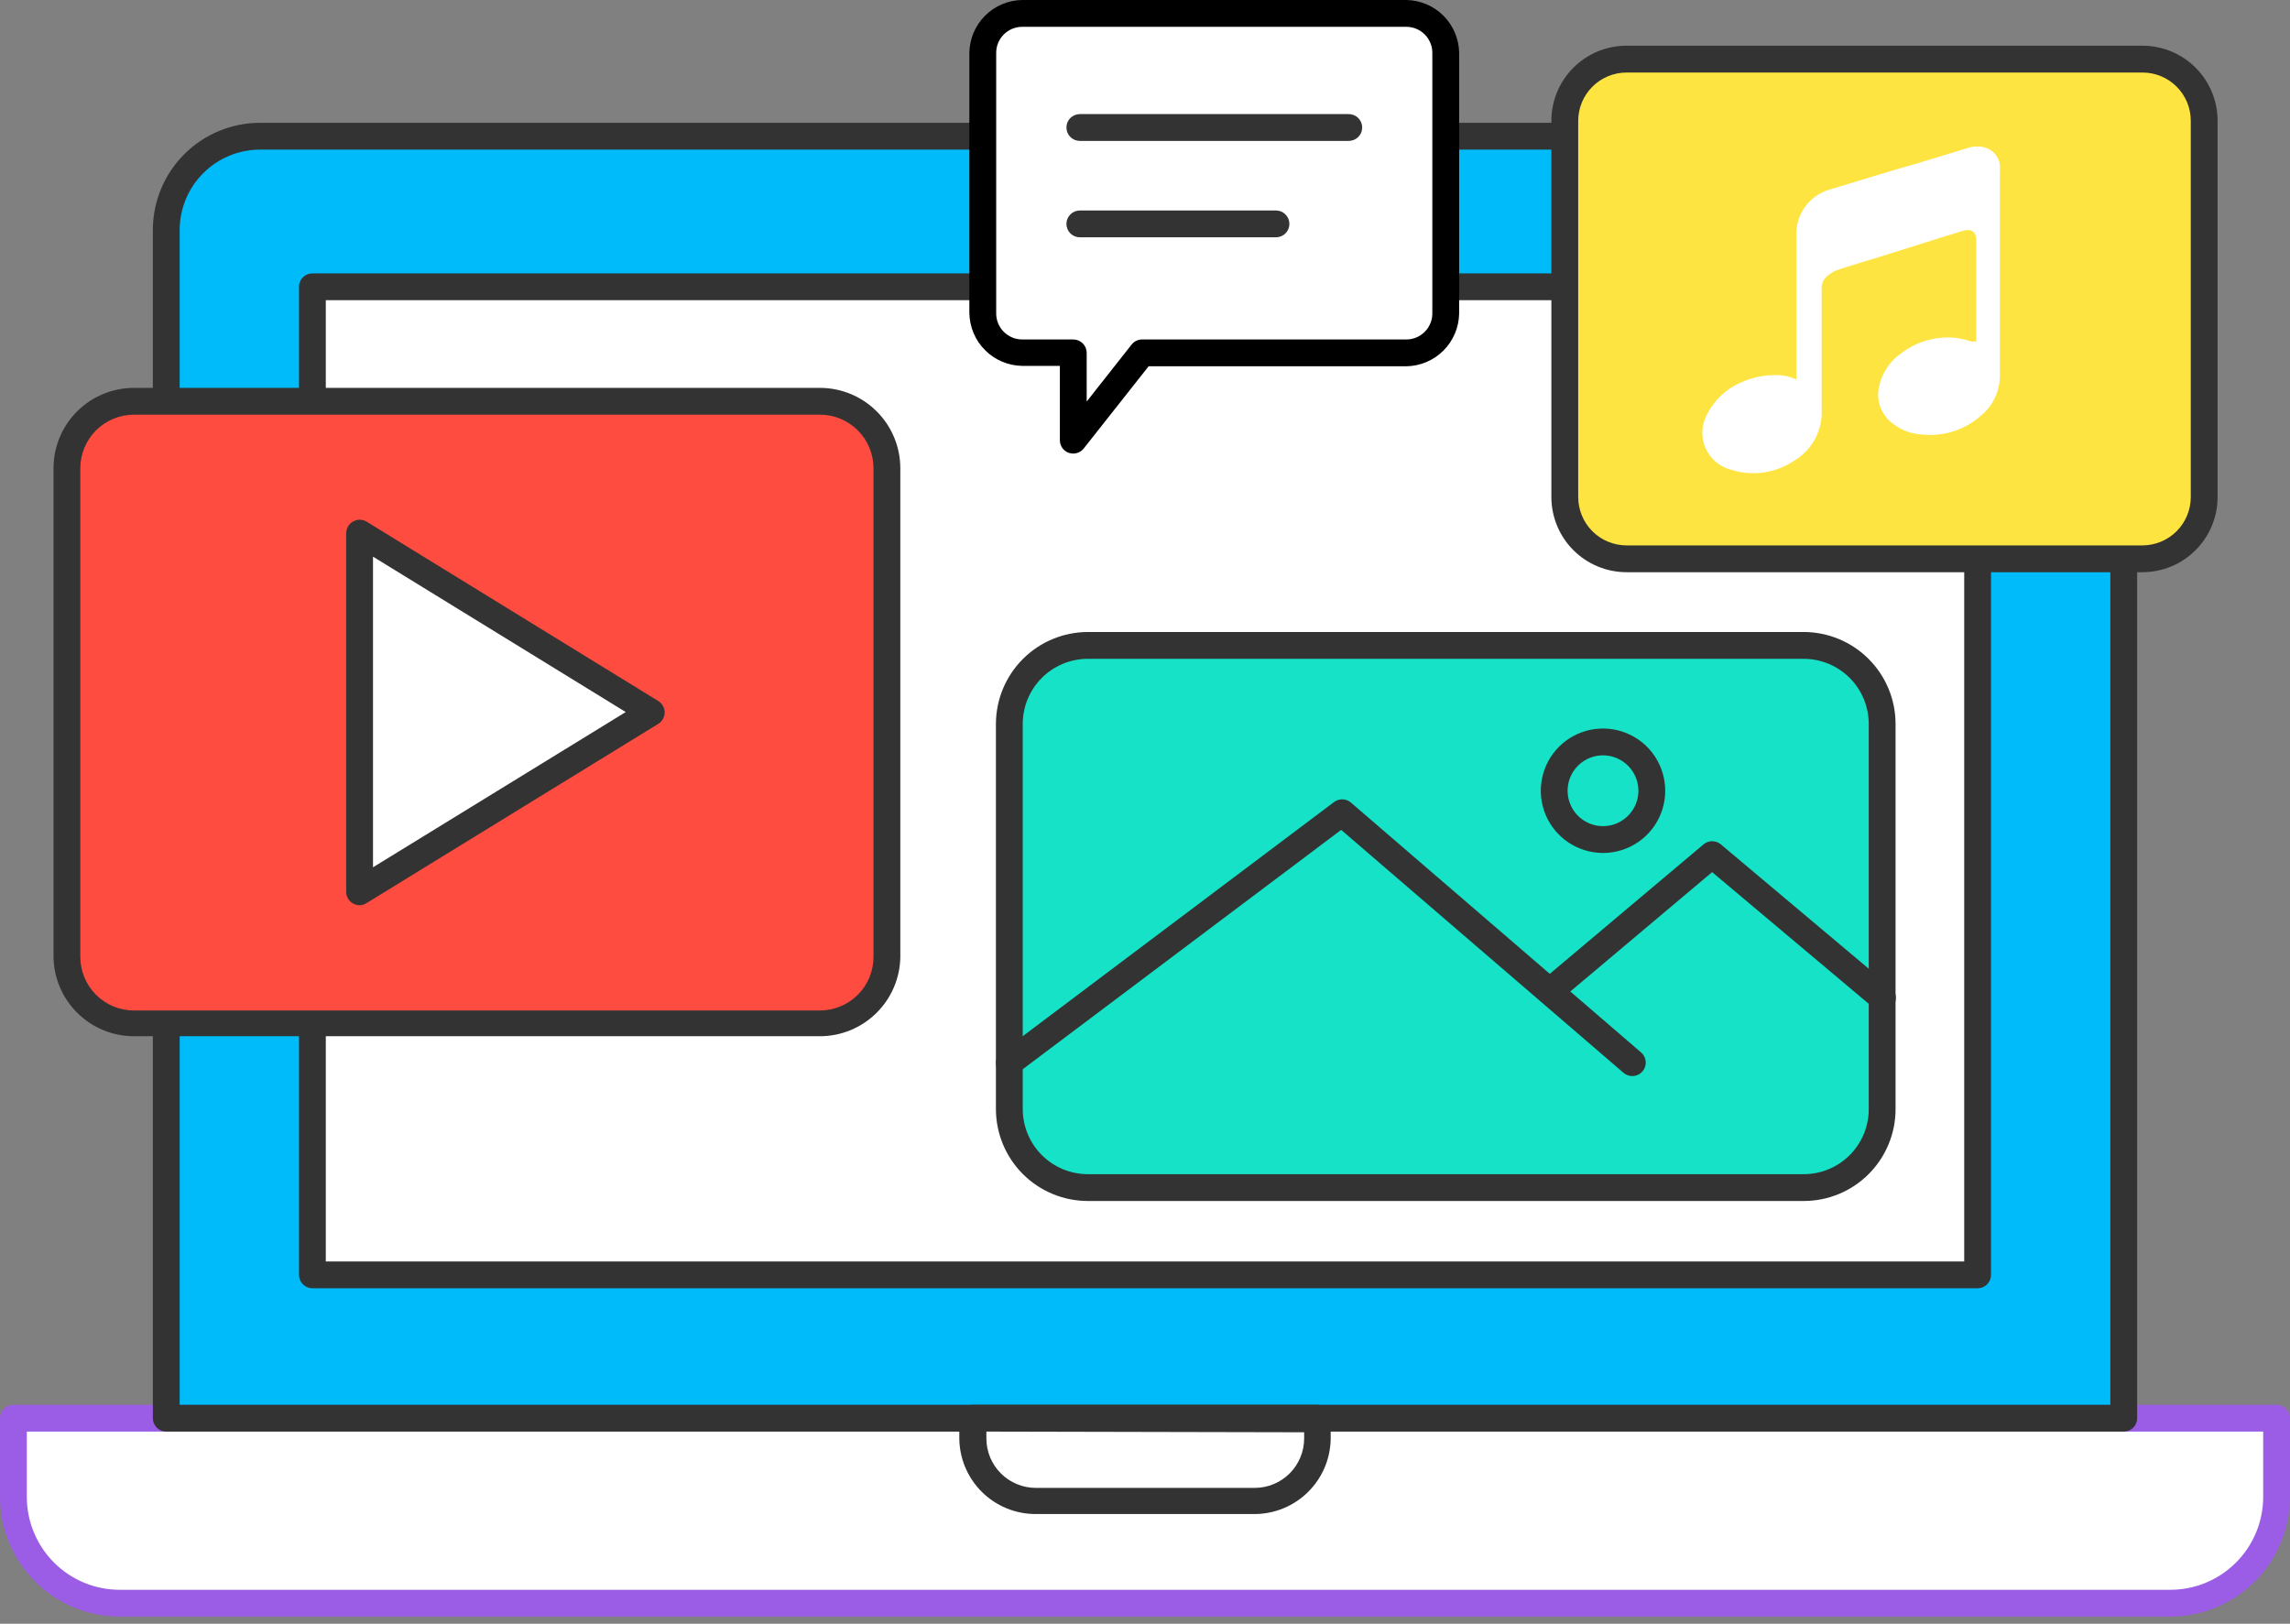 <svg width="110" height="78" viewBox="0 0 110 78" fill="none" xmlns="http://www.w3.org/2000/svg">
<rect x="0" y="0" width="110" height="78" fill="#808080" stroke="none"/>
<path d="M0.644 68.126H109.355V71.906C109.355 73.26 108.817 74.559 107.86 75.517C106.902 76.475 105.603 77.013 104.248 77.013H5.751C4.396 77.013 3.097 76.475 2.139 75.517C1.182 74.559 0.644 73.26 0.644 71.906V68.126Z" fill="white"/>
<path d="M104.249 77.657H5.751C4.228 77.655 2.767 77.05 1.689 75.973C0.611 74.896 0.003 73.436 0 71.912V68.125C0 67.954 0.068 67.791 0.189 67.67C0.309 67.549 0.473 67.481 0.644 67.481H109.356C109.527 67.481 109.691 67.549 109.811 67.67C109.932 67.791 110 67.954 110 68.125V71.912C109.997 73.436 109.389 74.896 108.311 75.973C107.233 77.05 105.772 77.655 104.249 77.657ZM1.288 68.769V71.912C1.29 73.095 1.761 74.228 2.598 75.064C3.434 75.9 4.569 76.369 5.751 76.369H104.249C105.431 76.369 106.566 75.9 107.402 75.064C108.239 74.228 108.71 73.095 108.712 71.912V68.769H1.288Z" fill="#9B5DE5"/>
<path d="M12.495 6.518H97.506C98.702 6.518 99.849 6.993 100.694 7.838C101.54 8.683 102.015 9.83 102.015 11.026V68.1H7.986V11.052C7.983 10.457 8.097 9.868 8.322 9.318C8.547 8.768 8.879 8.268 9.298 7.847C9.717 7.426 10.215 7.091 10.763 6.863C11.312 6.635 11.9 6.518 12.495 6.518Z" fill="#00BBF9"/>
<path d="M102.014 68.769H7.986C7.815 68.769 7.651 68.701 7.53 68.581C7.41 68.46 7.342 68.296 7.342 68.125V11.051C7.342 9.685 7.885 8.374 8.851 7.408C9.817 6.442 11.128 5.899 12.494 5.899H97.506C98.872 5.899 100.183 6.442 101.149 7.408C102.115 8.374 102.658 9.685 102.658 11.051V68.125C102.658 68.296 102.59 68.46 102.469 68.581C102.349 68.701 102.185 68.769 102.014 68.769ZM8.63 67.481H101.37V11.051C101.37 10.027 100.963 9.044 100.238 8.319C99.513 7.594 98.531 7.187 97.506 7.187H12.494C11.469 7.187 10.486 7.594 9.762 8.319C9.037 9.044 8.63 10.027 8.63 11.051V67.481Z" fill="#333333"/>
<path d="M95.001 13.776H15.006V61.247H95.001V13.776Z" fill="white"/>
<path d="M94.995 61.885H15.006C14.835 61.885 14.672 61.817 14.551 61.696C14.43 61.575 14.362 61.411 14.362 61.24V13.776C14.362 13.605 14.43 13.441 14.551 13.32C14.672 13.199 14.835 13.132 15.006 13.132H94.995C95.165 13.132 95.329 13.199 95.45 13.32C95.571 13.441 95.639 13.605 95.639 13.776V61.24C95.639 61.411 95.571 61.575 95.45 61.696C95.329 61.817 95.165 61.885 94.995 61.885ZM15.65 60.596H94.351V14.42H15.65V60.596Z" fill="#333333"/>
<path d="M46.724 68.126H63.282V69.098C63.282 69.899 62.964 70.667 62.398 71.234C61.831 71.8 61.063 72.118 60.262 72.118H49.738C48.937 72.118 48.169 71.8 47.602 71.234C47.036 70.667 46.718 69.899 46.718 69.098V68.158L46.724 68.126Z" fill="white"/>
<path d="M60.262 72.73H49.738C48.767 72.728 47.837 72.341 47.151 71.654C46.465 70.967 46.08 70.036 46.08 69.066V68.125C46.08 67.954 46.148 67.791 46.269 67.67C46.389 67.549 46.553 67.481 46.724 67.481H63.276C63.446 67.481 63.61 67.549 63.731 67.67C63.852 67.791 63.92 67.954 63.92 68.125V69.098C63.911 70.063 63.522 70.986 62.837 71.666C62.152 72.346 61.227 72.728 60.262 72.73ZM47.381 68.769V69.098C47.381 69.727 47.63 70.33 48.075 70.776C48.519 71.221 49.122 71.472 49.751 71.474H60.275C60.904 71.472 61.506 71.221 61.951 70.776C62.395 70.33 62.645 69.727 62.645 69.098V68.802L47.381 68.769Z" fill="#333333"/>
<path d="M55 10.311C55.349 10.311 55.631 10.028 55.631 9.68C55.631 9.331 55.349 9.049 55 9.049C54.652 9.049 54.369 9.331 54.369 9.68C54.369 10.028 54.652 10.311 55 10.311Z" fill="#00BBF9"/>
<path d="M55 10.955C54.745 10.955 54.496 10.879 54.284 10.738C54.072 10.596 53.907 10.395 53.81 10.16C53.712 9.924 53.687 9.665 53.737 9.415C53.786 9.166 53.909 8.936 54.089 8.756C54.269 8.576 54.499 8.453 54.749 8.403C54.998 8.354 55.258 8.379 55.493 8.477C55.728 8.574 55.929 8.739 56.071 8.951C56.212 9.163 56.288 9.412 56.288 9.667C56.288 10.008 56.152 10.336 55.911 10.578C55.669 10.819 55.342 10.955 55 10.955ZM55 9.667H55.644H55Z" fill="#333333"/>
<path d="M86.641 31.003H52.25C50.169 31.003 48.482 32.69 48.482 34.771V53.28C48.482 55.361 50.169 57.048 52.25 57.048H86.641C88.722 57.048 90.409 55.361 90.409 53.28V34.771C90.409 32.69 88.722 31.003 86.641 31.003Z" fill="#15E2C6"/>
<path d="M86.642 57.692H52.251C51.081 57.69 49.96 57.225 49.133 56.398C48.306 55.571 47.841 54.45 47.839 53.28V34.777C47.841 33.607 48.306 32.486 49.133 31.657C49.959 30.829 51.08 30.363 52.251 30.359H86.642C87.812 30.361 88.934 30.827 89.761 31.656C90.589 32.484 91.053 33.607 91.053 34.777V53.28C91.053 54.45 90.588 55.572 89.761 56.4C88.934 57.227 87.812 57.692 86.642 57.692ZM52.251 31.647C51.421 31.649 50.627 31.98 50.041 32.566C49.456 33.153 49.127 33.948 49.127 34.777V53.28C49.129 54.108 49.458 54.902 50.044 55.487C50.629 56.072 51.423 56.402 52.251 56.404H86.642C87.47 56.404 88.264 56.075 88.85 55.489C89.436 54.903 89.765 54.109 89.765 53.28V34.777C89.765 33.948 89.436 33.153 88.851 32.566C88.265 31.98 87.471 31.649 86.642 31.647H52.251Z" fill="#333333"/>
<path d="M48.483 51.709C48.383 51.709 48.284 51.686 48.195 51.641C48.105 51.596 48.028 51.531 47.968 51.451C47.917 51.384 47.88 51.307 47.859 51.225C47.838 51.143 47.833 51.057 47.845 50.974C47.857 50.89 47.886 50.809 47.929 50.737C47.972 50.664 48.029 50.6 48.096 50.55L64.068 38.538C64.183 38.447 64.325 38.397 64.471 38.397C64.617 38.397 64.759 38.447 64.873 38.538L78.829 50.556C78.959 50.668 79.039 50.827 79.052 50.998C79.065 51.169 79.009 51.338 78.897 51.467C78.785 51.597 78.626 51.677 78.456 51.69C78.285 51.703 78.116 51.647 77.986 51.535L64.423 39.865L48.863 51.561C48.756 51.65 48.622 51.702 48.483 51.709Z" fill="#333333"/>
<path d="M90.421 48.579C90.27 48.578 90.124 48.523 90.009 48.424L82.242 41.894L75.074 47.928C75.011 47.99 74.935 48.038 74.852 48.069C74.769 48.1 74.681 48.113 74.593 48.109C74.504 48.104 74.418 48.081 74.339 48.042C74.259 48.002 74.189 47.947 74.132 47.879C74.076 47.811 74.034 47.732 74.009 47.647C73.984 47.562 73.976 47.473 73.987 47.385C73.998 47.298 74.027 47.213 74.073 47.137C74.118 47.061 74.178 46.995 74.25 46.943L81.83 40.561C81.946 40.463 82.093 40.409 82.245 40.409C82.397 40.409 82.545 40.463 82.661 40.561L90.84 47.439C90.905 47.493 90.958 47.56 90.997 47.636C91.036 47.711 91.06 47.793 91.067 47.877C91.074 47.961 91.064 48.046 91.039 48.127C91.013 48.208 90.972 48.282 90.917 48.347C90.857 48.42 90.781 48.478 90.695 48.518C90.609 48.558 90.516 48.579 90.421 48.579Z" fill="#333333"/>
<path d="M76.994 40.973C76.403 40.972 75.826 40.795 75.335 40.466C74.845 40.137 74.463 39.67 74.237 39.124C74.012 38.578 73.954 37.977 74.07 37.398C74.186 36.819 74.471 36.287 74.889 35.87C75.307 35.452 75.84 35.168 76.419 35.053C76.999 34.939 77.599 34.998 78.145 35.225C78.691 35.451 79.157 35.834 79.485 36.325C79.813 36.817 79.988 37.394 79.988 37.985C79.988 38.378 79.911 38.767 79.76 39.13C79.61 39.493 79.389 39.823 79.111 40.1C78.833 40.378 78.502 40.598 78.139 40.748C77.776 40.897 77.386 40.974 76.994 40.973ZM76.994 36.285C76.658 36.286 76.329 36.387 76.051 36.574C75.772 36.762 75.555 37.028 75.427 37.339C75.3 37.65 75.267 37.991 75.333 38.321C75.4 38.65 75.562 38.952 75.8 39.189C76.038 39.426 76.341 39.588 76.671 39.653C77 39.718 77.342 39.684 77.652 39.555C77.962 39.426 78.228 39.208 78.414 38.929C78.601 38.649 78.7 38.321 78.7 37.985C78.7 37.761 78.656 37.539 78.57 37.333C78.484 37.126 78.359 36.938 78.2 36.78C78.041 36.622 77.853 36.497 77.646 36.412C77.439 36.327 77.217 36.284 76.994 36.285Z" fill="#333333"/>
<path d="M39.382 19.302H6.434C4.669 19.302 3.239 20.732 3.239 22.496V45.964C3.239 47.728 4.669 49.159 6.434 49.159H39.382C41.146 49.159 42.577 47.728 42.577 45.964V22.496C42.577 20.732 41.146 19.302 39.382 19.302Z" fill="#FE4C40"/>
<path d="M39.383 49.777H6.434C5.41 49.777 4.427 49.37 3.702 48.645C2.977 47.921 2.57 46.938 2.57 45.913V22.496C2.57 21.471 2.977 20.488 3.702 19.764C4.427 19.039 5.41 18.632 6.434 18.632H39.383C40.408 18.632 41.391 19.039 42.115 19.764C42.84 20.488 43.247 21.471 43.247 22.496V45.964C43.234 46.98 42.821 47.95 42.097 48.663C41.374 49.377 40.399 49.777 39.383 49.777ZM6.434 19.92C5.751 19.92 5.096 20.191 4.613 20.674C4.13 21.157 3.858 21.813 3.858 22.496V45.964C3.858 46.648 4.13 47.303 4.613 47.786C5.096 48.269 5.751 48.541 6.434 48.541H39.383C40.066 48.541 40.721 48.269 41.205 47.786C41.688 47.303 41.959 46.648 41.959 45.964V22.496C41.959 21.813 41.688 21.157 41.205 20.674C40.721 20.191 40.066 19.92 39.383 19.92H6.434Z" fill="#333333"/>
<path d="M31.288 34.23L17.273 42.841V25.619L31.288 34.23Z" fill="white"/>
<path d="M17.273 43.485C17.162 43.484 17.054 43.456 16.957 43.401C16.858 43.345 16.775 43.264 16.717 43.165C16.66 43.067 16.629 42.955 16.629 42.841V25.619C16.628 25.504 16.658 25.391 16.716 25.291C16.773 25.191 16.857 25.109 16.957 25.053C17.055 24.996 17.166 24.966 17.279 24.966C17.392 24.966 17.503 24.996 17.601 25.053L31.622 33.676C31.715 33.734 31.792 33.815 31.845 33.91C31.899 34.006 31.927 34.114 31.927 34.224C31.927 34.333 31.899 34.441 31.845 34.537C31.792 34.633 31.715 34.713 31.622 34.771L17.608 43.382C17.508 43.446 17.392 43.482 17.273 43.485ZM17.917 26.74V41.662L30.057 34.204L17.917 26.74Z" fill="#333333"/>
<path d="M67.552 0.644H49.1C48.852 0.643 48.605 0.691 48.375 0.786C48.145 0.881 47.936 1.02 47.76 1.196C47.584 1.372 47.444 1.582 47.349 1.812C47.255 2.042 47.206 2.288 47.207 2.537V15.057C47.207 15.559 47.407 16.041 47.762 16.396C48.117 16.751 48.598 16.951 49.1 16.951H51.554V21.143L54.858 16.951H67.552C68.054 16.951 68.536 16.751 68.891 16.396C69.246 16.041 69.445 15.559 69.445 15.057V2.537C69.446 2.288 69.398 2.042 69.303 1.812C69.208 1.582 69.069 1.372 68.893 1.196C68.717 1.02 68.508 0.881 68.278 0.786C68.047 0.691 67.801 0.643 67.552 0.644Z" fill="white"/>
<path d="M51.555 21.788C51.483 21.786 51.411 21.775 51.342 21.755C51.215 21.711 51.106 21.628 51.028 21.518C50.951 21.409 50.91 21.278 50.911 21.143V17.576H49.101C48.431 17.566 47.791 17.295 47.318 16.821C46.844 16.348 46.574 15.708 46.563 15.038V2.537C46.574 1.868 46.844 1.228 47.318 0.754C47.791 0.281 48.431 0.01 49.101 0H67.552C68.222 0.01 68.862 0.281 69.336 0.754C69.809 1.228 70.08 1.868 70.09 2.537V15.057C70.08 15.727 69.809 16.367 69.336 16.841C68.862 17.314 68.222 17.585 67.552 17.595H55.174L52.057 21.543C51.997 21.619 51.921 21.68 51.834 21.722C51.747 21.765 51.651 21.787 51.555 21.788ZM49.101 1.288C48.77 1.288 48.452 1.42 48.218 1.654C47.983 1.888 47.852 2.206 47.852 2.537V15.057C47.852 15.389 47.983 15.707 48.218 15.941C48.452 16.175 48.77 16.307 49.101 16.307H51.555C51.725 16.307 51.889 16.375 52.01 16.495C52.131 16.616 52.199 16.78 52.199 16.951V19.289L54.356 16.552C54.416 16.476 54.492 16.414 54.58 16.372C54.666 16.329 54.762 16.307 54.859 16.307H67.552C67.884 16.307 68.201 16.175 68.436 15.941C68.67 15.707 68.802 15.389 68.802 15.057V2.537C68.802 2.206 68.67 1.888 68.436 1.654C68.201 1.42 67.884 1.288 67.552 1.288H49.101Z" fill="black"/>
<path d="M64.789 6.769H51.87C51.699 6.769 51.535 6.701 51.414 6.58C51.293 6.459 51.226 6.296 51.226 6.125C51.226 5.954 51.293 5.79 51.414 5.669C51.535 5.549 51.699 5.481 51.87 5.481H64.789C64.96 5.481 65.123 5.549 65.244 5.669C65.365 5.79 65.433 5.954 65.433 6.125C65.433 6.296 65.365 6.459 65.244 6.58C65.123 6.701 64.96 6.769 64.789 6.769Z" fill="#333333"/>
<path d="M61.292 11.399H51.87C51.699 11.399 51.535 11.332 51.414 11.211C51.293 11.09 51.226 10.926 51.226 10.755C51.226 10.585 51.293 10.421 51.414 10.3C51.535 10.179 51.699 10.111 51.87 10.111H61.292C61.463 10.111 61.626 10.179 61.747 10.3C61.868 10.421 61.936 10.585 61.936 10.755C61.936 10.926 61.868 11.09 61.747 11.211C61.626 11.332 61.463 11.399 61.292 11.399Z" fill="#333333"/>
<path d="M102.916 2.84H78.134C76.494 2.84 75.165 4.169 75.165 5.809V23.874C75.165 25.514 76.494 26.843 78.134 26.843H102.916C104.556 26.843 105.885 25.514 105.885 23.874V5.809C105.885 4.169 104.556 2.84 102.916 2.84Z" fill="#FEE440"/>
<path d="M102.916 27.487H78.127C77.17 27.485 76.253 27.104 75.576 26.427C74.9 25.749 74.52 24.831 74.52 23.874V5.803C74.52 4.846 74.9 3.929 75.577 3.252C76.253 2.576 77.171 2.196 78.127 2.196H102.916C103.872 2.196 104.79 2.576 105.466 3.252C106.142 3.929 106.522 4.846 106.522 5.803V23.874C106.522 24.831 106.143 25.749 105.466 26.427C104.79 27.104 103.873 27.485 102.916 27.487ZM78.127 3.484C77.513 3.486 76.924 3.731 76.49 4.165C76.055 4.599 75.81 5.188 75.809 5.803V23.874C75.809 24.489 76.053 25.08 76.487 25.516C76.922 25.952 77.512 26.197 78.127 26.199H102.916C103.531 26.197 104.121 25.952 104.556 25.516C104.99 25.08 105.234 24.489 105.234 23.874V5.803C105.234 5.498 105.174 5.197 105.058 4.915C104.941 4.634 104.77 4.378 104.555 4.163C104.34 3.948 104.084 3.777 103.803 3.661C103.522 3.544 103.22 3.484 102.916 3.484H78.127Z" fill="#333333"/>
<path d="M94.93 16.403V11.567C94.93 11.142 94.718 10.968 94.286 11.09C93.719 11.258 93.153 11.438 92.586 11.618L90.164 12.378C89.52 12.571 88.876 12.764 88.232 12.977C88.052 13.05 87.886 13.155 87.743 13.286C87.655 13.367 87.588 13.467 87.546 13.579C87.505 13.691 87.49 13.812 87.505 13.93C87.505 15.862 87.505 17.756 87.505 19.669C87.529 20.164 87.418 20.657 87.181 21.093C86.945 21.529 86.594 21.892 86.165 22.142C85.725 22.436 85.224 22.626 84.7 22.699C84.175 22.771 83.641 22.724 83.138 22.56C82.871 22.49 82.623 22.361 82.413 22.182C82.203 22.003 82.037 21.778 81.926 21.525C81.815 21.273 81.762 20.998 81.773 20.722C81.783 20.446 81.856 20.176 81.985 19.933C82.331 19.229 82.919 18.674 83.64 18.367C84.172 18.128 84.751 18.009 85.334 18.02C85.663 18.019 85.988 18.09 86.287 18.226V18.046C86.287 15.772 86.287 13.492 86.287 11.219C86.29 10.748 86.442 10.291 86.723 9.914C87.003 9.536 87.396 9.258 87.846 9.119C89.282 8.688 90.712 8.237 92.148 7.831L94.479 7.123C94.748 7.024 95.039 7.008 95.317 7.078C95.51 7.127 95.685 7.233 95.818 7.382C95.951 7.531 96.037 7.717 96.064 7.915C96.07 8.029 96.07 8.143 96.064 8.256C96.064 11.521 96.064 14.78 96.064 18.039C96.065 18.409 95.984 18.774 95.825 19.109C95.667 19.443 95.436 19.738 95.149 19.971C94.767 20.31 94.318 20.566 93.831 20.721C93.344 20.876 92.83 20.928 92.322 20.873C91.768 20.844 91.24 20.631 90.821 20.267C90.591 20.07 90.416 19.816 90.315 19.53C90.215 19.244 90.191 18.936 90.248 18.638C90.368 17.975 90.742 17.386 91.291 16.996C92.06 16.395 93.034 16.122 94.003 16.236C94.251 16.279 94.496 16.337 94.737 16.41L94.93 16.403Z" fill="white"/>
</svg>

